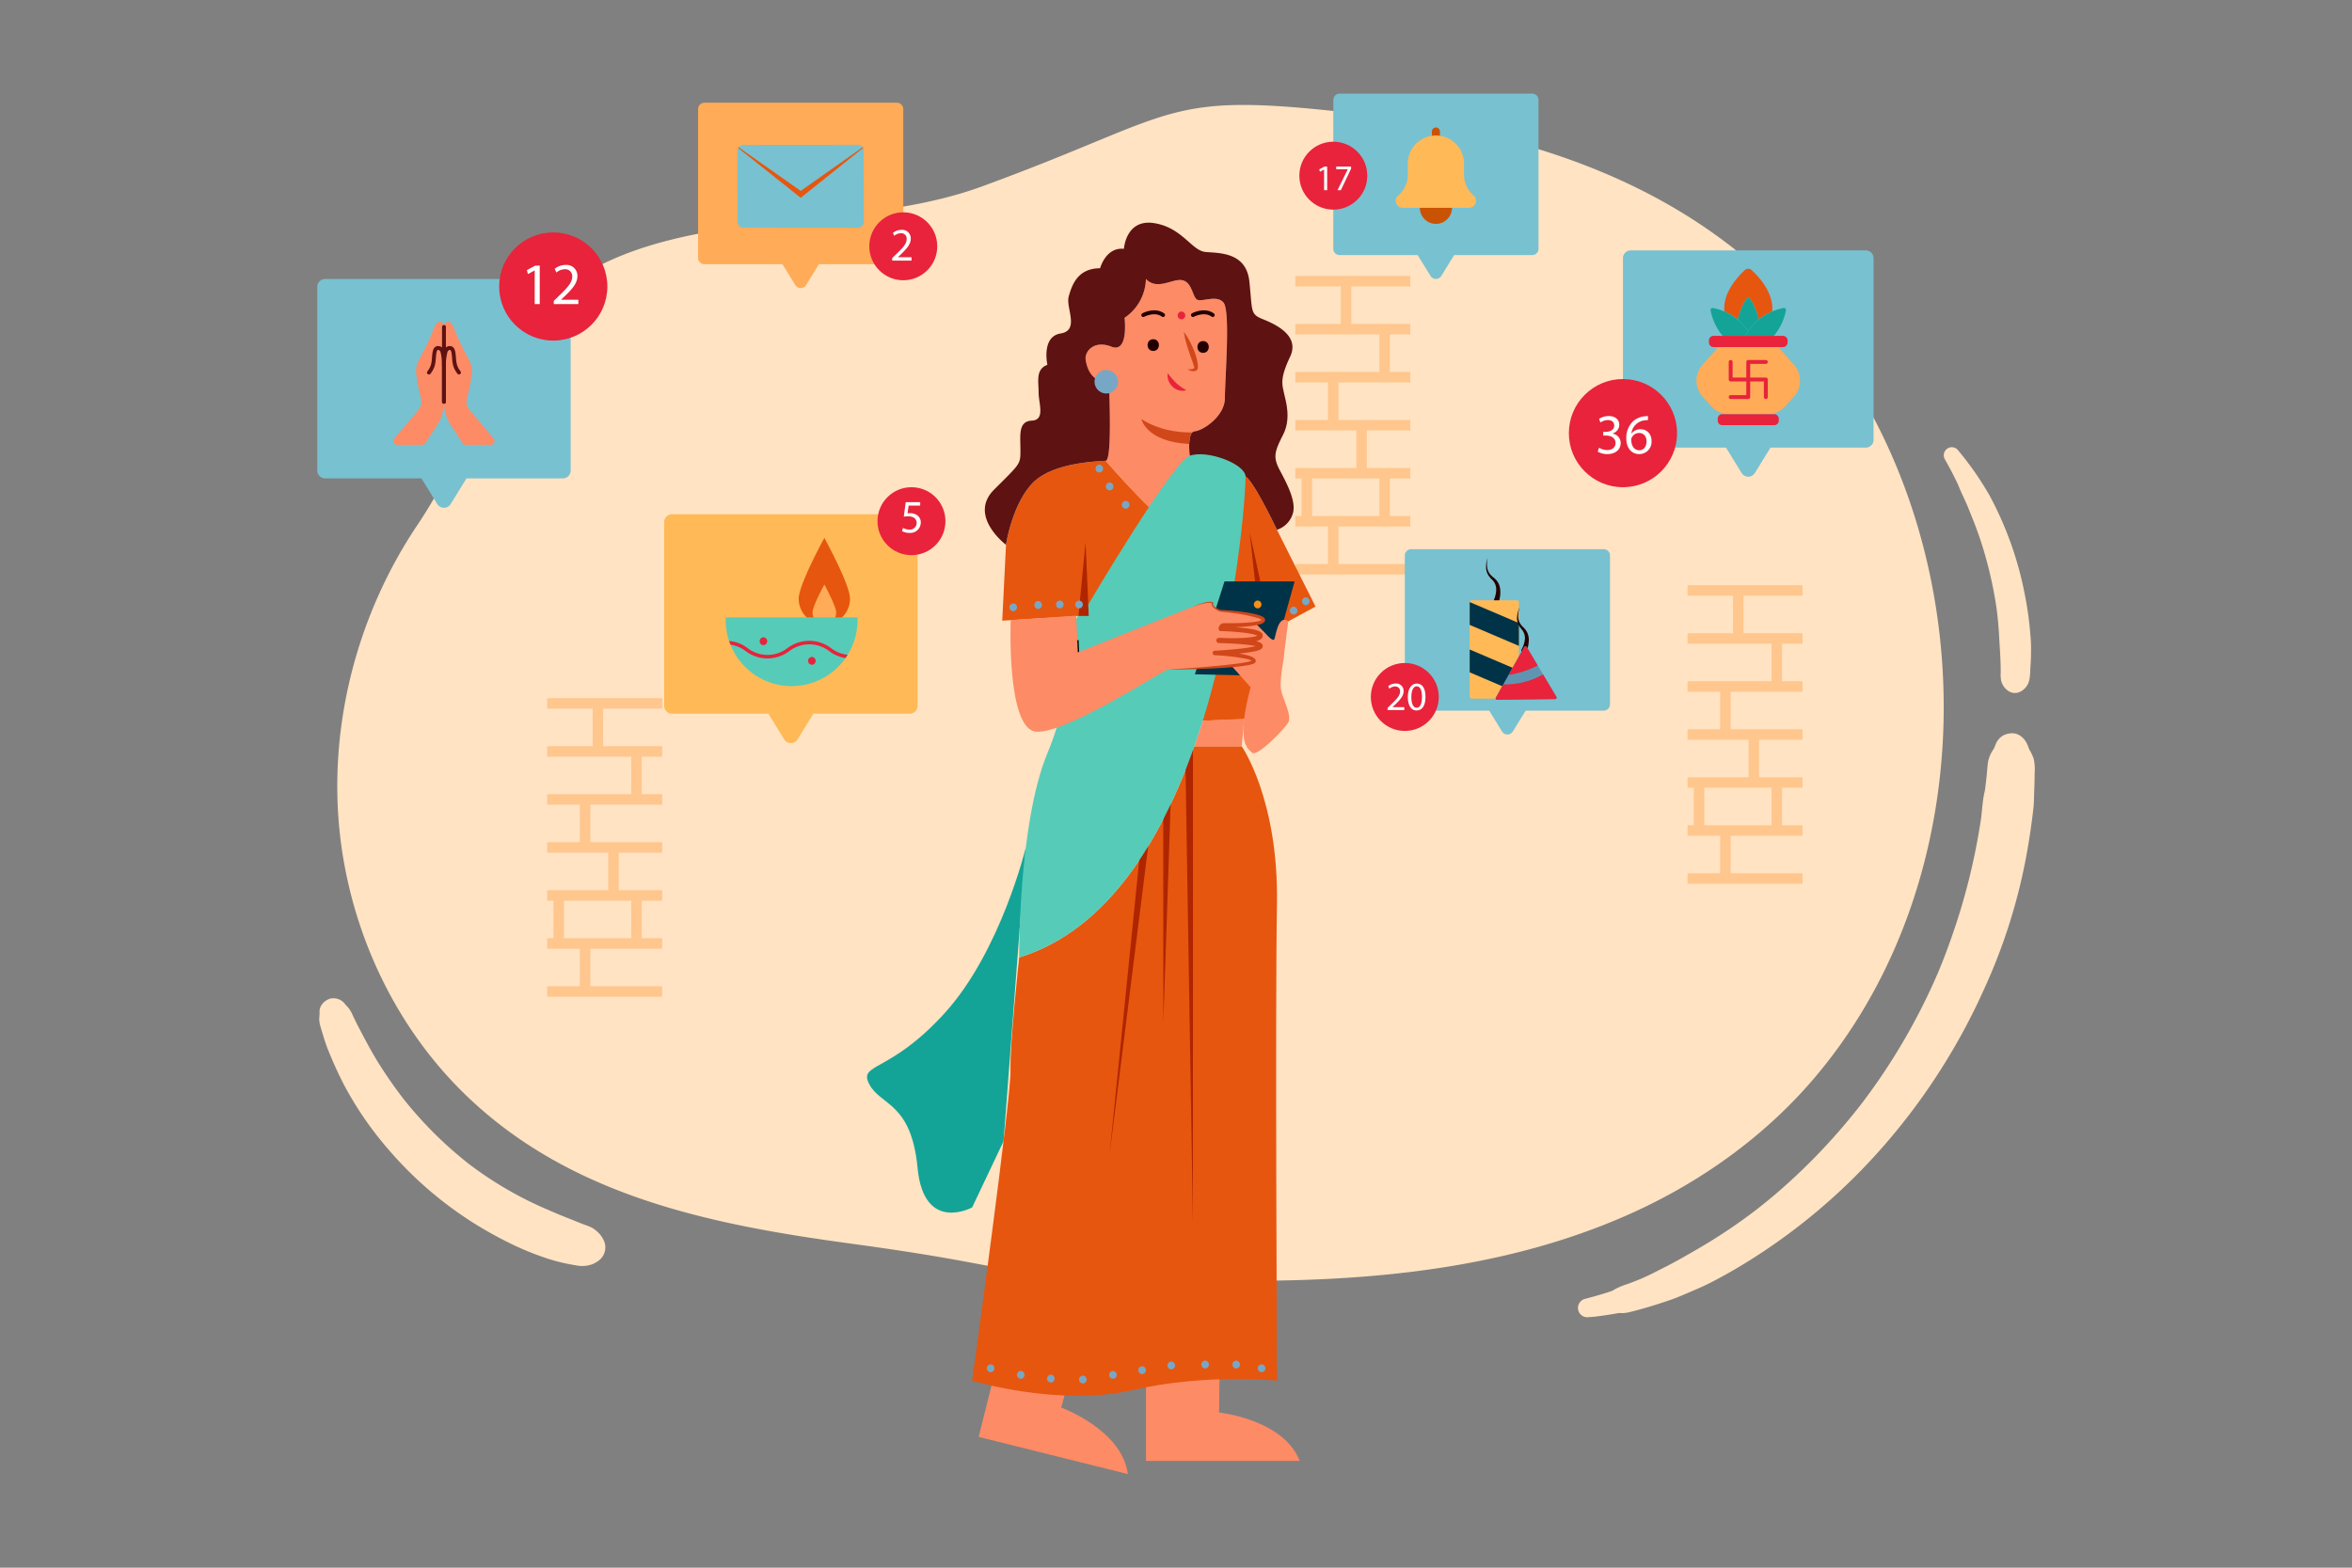<svg id="Layer_1" data-name="Layer 1" xmlns="http://www.w3.org/2000/svg" viewBox="0 0 900 600"><rect x="0" y="0" width="900" height="600" fill="#808080" stroke="none"/><path d="M285.38,469.426c-40.101-8.046-78.246-21.675-108.491-51.623-24.471-24.231-40.341-56.702-45.766-90.71-6.971-43.702,4.034-89.648,28.662-126.256,21.527-31.996,37.567-83.978,71.857-100.306,42.447-20.212,99.606-12.934,143.912-29.105,80.746-29.472,67.403-37.262,152.529-26.895C577.329,50.529,626.713,65.251,665.743,96.984a197.856,197.856,0,0,1,30.289,30.716c63.597,80.348,64.805,208.601-3.334,286.702-18.81,21.56-42.803,38.453-68.85,50.135-57.948,25.988-123.913,27.391-186.292,24.692-70.674-3.058-42.239-3.776-112.413-13.323C311.818,474.092,298.494,472.058,285.38,469.426Z" fill="#ffe3c2"/><path d="M607.352,504.159c.633-.043,1.266-.098,1.899-.143.604-.044,1.172-.106,1.779-.186-.168.022-.671.086.113-.014,1.627-.208,3.253-.431,4.873-.69q.954-.153,1.906-.321.38-.067.76-.136l.38-.07q.785-.149-.053.015a7.18,7.18,0,0,1,1.853-.037,14.065,14.065,0,0,0,3.049-.477c5.147-1.27,10.241-2.861,15.255-4.577,2.816-.964,5.577-2.208,8.309-3.378,2.491-1.067,4.99-2.155,7.398-3.4q6.89-3.56,13.491-7.648a230.184,230.184,0,0,0,43.77-35.124,240.732,240.732,0,0,0,34.139-44.524,237.203,237.203,0,0,0,12.715-24.374A216.821,216.821,0,0,0,775.79,325.313c.932-5.261,1.677-10.559,2.29-15.866.26-2.256.231-4.494.321-6.759q.139-3.471.166-6.945a17.718,17.718,0,0,0-.376-5.358,16.542,16.542,0,0,0-3.221-5.595l1.934,3.319a22.316,22.316,0,0,0-.954-2.708c-.973-2.601-3.244-4.891-6.248-4.757a7.685,7.685,0,0,0-3.27.885,6.91,6.91,0,0,0-2.977,3.872,28.17,28.17,0,0,0-1.058,2.708l1.934-3.319a17.189,17.189,0,0,0-2.006,2.723,11.891,11.891,0,0,0-1.773,5.58c-.131,1.268-.226,2.54-.352,3.809-.257,2.594-.643,5.174-.897,7.766l.339-2.525c-1.041,3.776-1.136,7.859-1.653,11.74q.174-1.298.349-2.596a244.163,244.163,0,0,1-11.94,48.478q-2.363,6.714-5.13,13.275.474-1.122.947-2.244a238.534,238.534,0,0,1-22.844,41.869q-3.833,5.6-7.983,10.973l1.328-1.718a234.666,234.666,0,0,1-31.23,33.308q-4.858,4.237-9.959,8.184l1.497-1.157a212.71,212.71,0,0,1-23.533,15.838c-4.452,2.573-8.903,5.142-13.51,7.433-2.291,1.139-4.528,2.344-6.874,3.374-.521.229-1.042.493-1.58.683,1.551-.546-.428.172-.799.323q-1.969.799-3.962,1.536a26.76,26.76,0,0,0-4.763,1.96c-.211.129-.43.248-.645.371s-.43.245-.646.367q.657-.238.194-.079c-.675.202-1.34.445-2.012.659-2.806.892-5.648,1.675-8.492,2.429a3.575,3.575,0,0,0,.949,7.01Z" fill="#ffe3c2"/><path d="M744.199,175.776q2.314,4.051,4.352,8.25c.163.337.326.674.485,1.013.036.077.544,1.206.192.39.39.903.728,1.828,1.134,2.724.671,1.478,1.38,2.937,2.031,4.425.15.344.298.688.447,1.032.504,1.162-.37-.912.105.248.28.685.562,1.37.835,2.058.547,1.381,1.114,2.754,1.652,4.139q1.688,4.337,3.081,8.78a156.897,156.897,0,0,1,4.428,17.734q.417,2.203.764,4.418c.116.739.221,1.479.329,2.218.194,1.333-.175-1.404-.009-.071.061.493.125.985.183,1.478q.525,4.44.761,8.908c.164,3.107.402,6.211.519,9.32q.084,2.237.094,4.477a12.865,12.865,0,0,0,.194,3.339,6.726,6.726,0,0,0,2.964,3.956c2.652,1.522,5.545.043,6.994-2.352,1.175-1.942,1.076-4.572,1.207-6.808a90.191,90.191,0,0,0,.213-9.324,132.68,132.68,0,0,0-2.502-19.315,132.288,132.288,0,0,0-13.389-37.265,118.97,118.97,0,0,0-12.236-17.498,3.049,3.049,0,0,0-4.037-.24,3.087,3.087,0,0,0-.792,3.966Z" fill="#ffe3c2"/><path d="M122.275,387.421a11.752,11.752,0,0,1-.074,1.664,9.422,9.422,0,0,0,.237,3.083c.286,1.129.636,2.247.976,3.361.665,2.179,1.33,4.345,2.187,6.456,1.924,4.738,4.021,9.401,6.407,13.925a132.893,132.893,0,0,0,16.732,24.146,144.454,144.454,0,0,0,44.516,34.833,111.734,111.734,0,0,0,15.918,6.694,67.166,67.166,0,0,0,7.388,1.993c1.309.264,2.623.52,3.942.729a11.495,11.495,0,0,0,5.286-.165,9.596,9.596,0,0,0,2.853-1.362,6.31,6.31,0,0,0,2.206-8.414,9.951,9.951,0,0,0-2.115-2.81,14.949,14.949,0,0,0-2.021-1.578,17.918,17.918,0,0,0-2.775-1.137q-2.255-.855-4.476-1.792,1.003.423,2.007.847c-2.934-1.241-5.916-2.353-8.851-3.59q1.045.441,2.091.882c-2.464-1.046-4.917-2.117-7.384-3.157l2.123.896a140.541,140.541,0,0,1-30.78-18.029l1.768,1.366a150.484,150.484,0,0,1-26.883-26.75q.649.84,1.298,1.681c-3.411-4.423-6.656-9.02-9.64-13.742-2.982-4.72-5.552-9.658-8.135-14.597-.733-1.402-1.423-2.829-2.094-4.262a11.827,11.827,0,0,0-1.802-3.036c-.253-.287-.534-.555-.793-.839-.321-.353-.94-1.342-.085-.014a5.499,5.499,0,0,0-6.077-2.473c-2.138.692-4.135,2.782-3.95,5.189Z" fill="#ffe3c2"/><rect x="495.667" y="105.607" width="43.995" height="4" fill="#ffc68d"/><rect x="495.667" y="123.981" width="43.995" height="4" fill="#ffc68d"/><rect x="495.667" y="142.355" width="43.995" height="4" fill="#ffc68d"/><rect x="495.667" y="160.73" width="43.995" height="4" fill="#ffc68d"/><rect x="495.667" y="179.104" width="43.995" height="4" fill="#ffc68d"/><rect x="495.667" y="197.479" width="43.995" height="4" fill="#ffc68d"/><rect x="495.667" y="215.853" width="43.995" height="4" fill="#ffc68d"/><rect x="513.077" y="107.607" width="4" height="18.375" fill="#ffc68d"/><rect x="527.828" y="125.981" width="4" height="18.374" fill="#ffc68d"/><rect x="508.16" y="144.355" width="4" height="18.375" fill="#ffc68d"/><rect x="519.029" y="162.73" width="4" height="18.374" fill="#ffc68d"/><rect x="498.066" y="181.104" width="4" height="18.375" fill="#ffc68d"/><rect x="527.828" y="181.104" width="4" height="18.375" fill="#ffc68d"/><rect x="508.16" y="199.479" width="4" height="18.374" fill="#ffc68d"/><rect x="645.741" y="223.983" width="43.995" height="4" fill="#ffc68d"/><rect x="645.741" y="242.358" width="43.995" height="4" fill="#ffc68d"/><rect x="645.741" y="260.732" width="43.995" height="4" fill="#ffc68d"/><rect x="645.741" y="279.106" width="43.995" height="4" fill="#ffc68d"/><rect x="645.741" y="297.481" width="43.995" height="4" fill="#ffc68d"/><rect x="645.741" y="315.855" width="43.995" height="4" fill="#ffc68d"/><rect x="645.741" y="334.229" width="43.995" height="4" fill="#ffc68d"/><rect x="663.15" y="225.983" width="4" height="18.375" fill="#ffc68d"/><rect x="677.902" y="244.358" width="4" height="18.375" fill="#ffc68d"/><rect x="658.233" y="262.732" width="4" height="18.374" fill="#ffc68d"/><rect x="669.103" y="281.106" width="4" height="18.375" fill="#ffc68d"/><rect x="648.141" y="299.481" width="4" height="18.374" fill="#ffc68d"/><rect x="677.902" y="299.481" width="4" height="18.374" fill="#ffc68d"/><rect x="658.233" y="317.855" width="4" height="18.375" fill="#ffc68d"/><rect x="209.391" y="267.22" width="43.995" height="4" fill="#ffc68d"/><rect x="209.391" y="285.595" width="43.995" height="4" fill="#ffc68d"/><rect x="209.391" y="303.969" width="43.995" height="4" fill="#ffc68d"/><rect x="209.391" y="322.343" width="43.995" height="4" fill="#ffc68d"/><rect x="209.391" y="340.717" width="43.995" height="4" fill="#ffc68d"/><rect x="209.391" y="359.092" width="43.995" height="4" fill="#ffc68d"/><rect x="209.391" y="377.466" width="43.995" height="4" fill="#ffc68d"/><rect x="226.801" y="269.22" width="4" height="18.375" fill="#ffc68d"/><rect x="241.552" y="287.595" width="4" height="18.374" fill="#ffc68d"/><rect x="221.883" y="305.969" width="4" height="18.375" fill="#ffc68d"/><rect x="232.753" y="324.343" width="4" height="18.374" fill="#ffc68d"/><rect x="211.791" y="342.717" width="4" height="18.375" fill="#ffc68d"/><rect x="241.552" y="342.717" width="4" height="18.375" fill="#ffc68d"/><rect x="221.883" y="361.092" width="4" height="18.375" fill="#ffc68d"/><path d="M466.675,526.2l-.213,14.406s24.696,2.572,30.87,18.522H438.524V526.2Z" fill="#fd8b66"/><path d="M409.779,524.801l-3.692,13.926s23.34,8.471,25.471,25.441L374.497,549.939l7.967-31.95Z" fill="#fd8b66"/><path d="M392.536,324.343s-9.538,39.483-30.76,63.07-33.462,19.296-29.142,27.561S348.709,421.8,351.111,447s20.88,15.12,20.88,15.12l12.022-25.341Z" fill="#13a497"/><path d="M488.631,346.272c.72-40.32-13.5-60.66-13.5-60.66H457.029l-.014.017c-12.735,36.226-33.471,70.491-67.023,80.803,0,0-3.6,33.12-3.327,43.476.273,10.356-14.673,118.524-14.673,118.524s33.12,10.08,61.322,3.6c28.202-6.48,55.345-3.6,55.345-3.6S487.912,386.592,488.631,346.272Z" fill="#e6560f"/><polygon points="456.499 285.6 456.48 467.991 453.499 285.624 456.499 285.6" fill="#af2500"/><polygon points="448.106 302.937 445.158 391.152 445.106 302.888 448.106 302.937" fill="#af2500"/><polygon points="439.981 318.934 424.563 441.959 437 318.597 439.981 318.934" fill="#af2500"/><path d="M424.397,171.727c.008-.09.016-.178.023-.27C424.413,171.548,424.405,171.637,424.397,171.727Z" fill="#e6560f"/><path d="M488.631,202.752s-8.64-18.24-12-20.4c-3.36-2.16-21.36-7.92-21.36-7.92s3.36,30.72-3.18,29.28c-6.54-1.44-28.98-27.36-28.98-27.36-2.64.24-20.64.48-28.32,8.88-7.68,8.4-9.84,23.28-9.84,23.28l-1.44,29.04,29.16-1.8s-8.64,36.22-6.48,39.35c2.16,3.13,74.52,0,74.52,0l3.6-32.599,19.08-10.351Z" fill="#e6560f"/><path d="M424.331,172.426c-.007.065-.013.133-.02.197C424.318,172.559,424.324,172.491,424.331,172.426Z" fill="#e6560f"/><path d="M424.485,170.577c.007-.108.014-.219.021-.329C424.499,170.357,424.493,170.468,424.485,170.577Z" fill="#e6560f"/><path d="M424.548,169.5c.005-.098.011-.193.015-.292C424.558,169.307,424.553,169.402,424.548,169.5Z" fill="#e6560f"/><path d="M455.111,172.67h0c.061.948.142,1.616.155,1.723C455.247,174.233,455.17,173.568,455.111,172.67Z" fill="#e6560f"/><path d="M423.729,175.603c.01-.027.021-.052.032-.081C423.751,175.551,423.74,175.575,423.729,175.603Z" fill="#e6560f"/><path d="M423.551,175.987c.01-.017.019-.038.029-.055C423.57,175.949,423.561,175.97,423.551,175.987Z" fill="#e6560f"/><path d="M423.366,176.221a.562.562,0,0,1-.044.035C423.337,176.245,423.352,176.234,423.366,176.221Z" fill="#e6560f"/><path d="M424.059,174.359c.005-.026.01-.048.015-.075C424.069,174.31,424.064,174.333,424.059,174.359Z" fill="#e6560f"/><path d="M423.907,175.041c.011-.043.022-.089.033-.134C423.929,174.952,423.918,174.998,423.907,175.041Z" fill="#e6560f"/><path d="M424.186,173.595c.01-.07.02-.14.03-.212C424.206,173.455,424.196,173.526,424.186,173.595Z" fill="#e6560f"/><path d="M457.192,165.072c3.12-.24,11.52-5.76,11.52-12.72,0-6.96,2.16-33.12-.48-36.48-2.64-3.36-8.76.09-10.38-1.35s-1.8-6.57-5.49-7.29c-3.69-.72-9.562,4.08-13.871-.48a18.475,18.475,0,0,1-8.179,14.88s1.68,13.68-5.04,11.04c-6.72-2.64-10.32,1.92-9.84,5.04.48,3.12,2.16,8.64,8.88,8.64,0,0,1.44,29.76-1.2,30,0,0,22.44,25.92,28.98,27.36,6.54,1.44,3.18-29.28,3.18-29.28S454.071,165.312,457.192,165.072Z" fill="#fd8b66"/><path d="M438.49,106.752a18.475,18.475,0,0,1-8.179,14.88s1.68,13.68-5.04,11.04-10.32,1.92-9.84,5.04,2.16,8.64,8.88,8.64c0,0,1.44,29.76-1.2,30s-20.64.48-28.32,8.88-9.84,23.28-9.84,23.28-14.64-11.04-4.56-21.12,10.08-9.6,10.08-15.12-.96-11.04,4.32-11.28,2.64-6.48,2.64-10.8-1.2-8.88,3.36-10.56c0,0-2.4-10.8,5.04-12s1.92-9.84,3.12-14.16,3.36-10.8,12-10.8c0,0,2.16-8.16,9.12-7.44,0,0,.72-11.52,11.52-9.84s14.4,10.56,19.68,11.04,15.6,0,16.8,11.28.24,12.48,5.04,14.4,14.4,6.24,10.56,14.4-3.12,10.32-2.4,13.68,2.88,9.84-.24,16.08-4.08,8.4-1.44,13.44,6.811,12.48,4.966,17.28a9.236,9.236,0,0,1-5.926,5.76s-8.64-18.24-12-20.4-21.36-7.92-21.36-7.92-1.2-9.12,1.92-9.36,11.52-5.76,11.52-12.72,2.16-33.12-.48-36.48-8.76.09-10.38-1.35-1.8-6.57-5.49-7.29S442.799,111.312,438.49,106.752Z" fill="#5e1212"/><path d="M464.051,121.322a.744.744,0,0,1-.438-.142c-2.812-2.03-6.726.031-6.765.052a.75.75,0,0,1-.713-1.32c.194-.104,4.775-2.535,8.356.052a.75.75,0,0,1-.439,1.358Z" fill="#230000"/><path d="M445.05,121.322a.744.744,0,0,1-.438-.142c-2.813-2.03-6.726.031-6.765.052a.75.75,0,0,1-.713-1.32c.194-.104,4.776-2.533,8.356.052a.75.75,0,0,1-.439,1.358Z" fill="#230000"/><path d="M441.291,134.322c2.896,0,2.9-4.5,0-4.5-2.896,0-2.9,4.5,0,4.5Z" fill="#230000"/><path d="M460.371,135.042c2.896,0,2.9-4.5,0-4.5-2.896,0-2.9,4.5,0,4.5Z" fill="#230000"/><path d="M452.091,122.232a1.501,1.501,0,0,0,0-3,1.501,1.501,0,0,0,0,3Z" fill="#e8233b"/><path d="M452.991,127.032a23.57,23.57,0,0,1,2.465,3.941,33.763,33.763,0,0,1,1.828,4.237,19.326,19.326,0,0,1,1.087,4.596,6.126,6.126,0,0,1,.014.659,2.671,2.671,0,0,1-.031.37,1.537,1.537,0,0,1-.129.457,1.085,1.085,0,0,1-.439.5,2.744,2.744,0,0,1-.34.149,2.551,2.551,0,0,1-.698.143,3.414,3.414,0,0,1-2.317-.831,4.129,4.129,0,0,0,2.13-.133,1.693,1.693,0,0,0,.384-.212,1.553,1.553,0,0,0,.155-.136c.054-.035-.008-.024-.048.014a.196.196,0,0,0-.039.055l-.015-.011c-.028-.061-.068-.474-.168-.778-.389-1.352-.954-2.768-1.434-4.184-.497-1.419-.965-2.859-1.386-4.323A32.492,32.492,0,0,1,452.991,127.032Z" fill="#d04719"/><path d="M446.871,142.872a34.394,34.394,0,0,0,3.16,3.658,13.139,13.139,0,0,0,1.737,1.423c.624.482,1.339.846,2.122,1.399a4.799,4.799,0,0,1-2.771.034,5.594,5.594,0,0,1-2.47-1.409,6.183,6.183,0,0,1-1.545-2.354A4.96,4.96,0,0,1,446.871,142.872Z" fill="#e8233b"/><path d="M436.772,160.392s1.802,8.731,18.288,9.517c.064-1.802.367-3.624,1.226-4.419C454.286,165.566,444.764,165.625,436.772,160.392Z" fill="#d04719"/><polyline points="412.672 235.752 416.631 235.752 415.389 207.492" fill="#af2500"/><polygon points="478.191 203.761 482.238 222.361 480.265 222.683 478.191 203.761" fill="#af2500"/><path d="M416.631,235.752h-4.2c-4.56,8.28-.48,25.56-11.64,52.533s-10.8,78.147-10.8,78.147c78.48-24.12,86.88-179.28,86.64-184.08s-14.64-10.32-21.36-7.92-38.834,56.91-38.834,56.91Z" fill="#56cbb8"/><path d="M403.798,261.968l-.984-.165c1.273-12.921,8.917-16.469,9.242-16.613l.672-.299.222,5.187-.418.084C406.382,251.403,403.823,261.862,403.798,261.968Zm7.997-15.483c-1.426.908-4.789,3.563-6.721,9.326,1.453-2.792,3.673-5.691,6.841-6.531Z"/><path d="M215.367,106.771h-90.96a3,3,0,0,0-3,3v70.32a3,3,0,0,0,3,3h36.865l6.061,9.835a3,3,0,0,0,5.108,0l6.061-9.835h36.865a3,3,0,0,0,3-3V109.771A3,3,0,0,0,215.367,106.771Z" fill="#78c1d0"/><path d="M348.111,196.821h-90.96a3,3,0,0,0-3,3v70.32a3,3,0,0,0,3,3h36.865l6.061,9.835a3,3,0,0,0,5.108,0l6.061-9.835h36.865a3,3,0,0,0,3-3V199.821A3,3,0,0,0,348.111,196.821Z" fill="#ffb957"/><path d="M586.282,35.832H512.627a2.429,2.429,0,0,0-2.429,2.429V95.204a2.429,2.429,0,0,0,2.429,2.429h29.852l4.908,7.964a2.429,2.429,0,0,0,4.136,0l4.908-7.964h29.852a2.429,2.429,0,0,0,2.429-2.429V38.261A2.429,2.429,0,0,0,586.282,35.832Z" fill="#78c1d0"/><path d="M613.642,210.186H539.987a2.429,2.429,0,0,0-2.429,2.429v56.942a2.429,2.429,0,0,0,2.429,2.429h29.852l4.908,7.964a2.429,2.429,0,0,0,4.136,0l4.908-7.964h29.852a2.429,2.429,0,0,0,2.429-2.429v-56.942A2.429,2.429,0,0,0,613.642,210.186Z" fill="#78c1d0"/><path d="M343.212,39.321H269.557a2.429,2.429,0,0,0-2.429,2.429V98.693a2.429,2.429,0,0,0,2.429,2.429h29.852l4.908,7.964a2.429,2.429,0,0,0,4.136,0l4.908-7.964h29.852A2.429,2.429,0,0,0,345.642,98.693V41.751A2.429,2.429,0,0,0,343.212,39.321Z" fill="#ffab57"/><path d="M713.954,95.831H623.995a2.967,2.967,0,0,0-2.967,2.967V168.345a2.967,2.967,0,0,0,2.967,2.967H660.454l5.994,9.727a2.967,2.967,0,0,0,5.052,0l5.994-9.727h36.459a2.967,2.967,0,0,0,2.967-2.967V98.798A2.967,2.967,0,0,0,713.954,95.831Z" fill="#78c1d0"/><path d="M188.858,167.77,179.715,156.955a4.958,4.958,0,0,1-1.033-4.378c.741-3.021,1.877-8.1,1.877-10.725,0-3.887-2.65-5.533-6.631-15.749-.673-1.728-1.532-3.188-2.631-3.011a1.977,1.977,0,0,0-1.41,2.065,1.977,1.977,0,0,0-1.412-2.065c-1.097-.176-1.956,1.284-2.631,3.011-3.978,10.216-6.629,11.862-6.629,15.749,0,2.625,1.136,7.705,1.875,10.725a4.957,4.957,0,0,1-1.031,4.378l-9.144,10.815a1.489,1.489,0,0,0,1.095,2.497h9.526a1.484,1.484,0,0,0,1.268-.712l4.89-7.474a16.692,16.692,0,0,0,2.193-8.314,16.692,16.692,0,0,0,2.193,8.314l4.89,7.474a1.484,1.484,0,0,0,1.268.712h9.526a1.489,1.489,0,0,0,1.095-2.497Zm0,0" fill="#fd8b66"/><path d="M169.887,140.378a.745.745,0,0,1-.745-.745V125.156a.745.745,0,1,1,1.489,0V139.633a.745.745,0,0,1-.745.745Zm0,0" fill="#5e1212"/><path d="M169.887,154.512a.745.745,0,0,1-.745-.745V139.618a18.56,18.56,0,0,0-.62-5.02c-.442-.748-.795-.686-.985-.652-.246.043-.549.396-.727,2.745-.184,2.422-.306,4.023-2.084,6.352a.744.744,0,0,1-1.183-.903c1.45-1.898,1.596-3.077,1.785-5.562.159-2.078.415-3.821,1.949-4.099a2.34,2.34,0,0,1,2.532,1.363c.752,1.29.822,5.731.822,5.776v14.15a.745.745,0,0,1-.745.745Zm0,0" fill="#5e1212"/><path d="M169.887,154.512a.745.745,0,0,1-.745-.745V139.618c0-.045.07-4.486.826-5.776a2.338,2.338,0,0,1,2.532-1.361c1.533.275,1.789,2.019,1.948,4.097.188,2.486.334,3.664,1.786,5.562a.745.745,0,0,1-1.183.905c-1.78-2.33-1.902-3.932-2.084-6.354-.178-2.35-.481-2.703-.727-2.745-.188-.035-.543-.099-.985.652a18.386,18.386,0,0,0-.624,5.02v14.146a.746.746,0,0,1-.745.748Zm0,0" fill="#5e1212"/><circle cx="211.705" cy="109.651" r="20.7" fill="#e8233b"/><circle cx="621.028" cy="165.77" r="20.7" fill="#e8233b"/><circle cx="345.642" cy="94.261" r="13" fill="#e8233b"/><circle cx="348.776" cy="199.47" r="13" fill="#e8233b"/><circle cx="510.197" cy="67.233" r="13" fill="#e8233b"/><circle cx="537.557" cy="266.749" r="13" fill="#e8233b"/><path d="M678.169,118.033q0,.594-.026,1.176a19.329,19.329,0,0,0-5.174,3.094,22.65,22.65,0,0,0-3.372-8.014.748.748,0,0,0-1.243,0,22.648,22.648,0,0,0-3.373,8.014,19.379,19.379,0,0,0-5.174-3.095c-.017-.387-.026-.78-.026-1.175,0-6.678,5.402-12.386,7.925-14.687a1.882,1.882,0,0,1,2.538,0c2.522,2.3,7.925,8.009,7.925,14.687Zm0,0" fill="#e6560f"/><path d="M672.968,122.303c-.318.271-.63.557-.933.859a31.244,31.244,0,0,0-3.061,3.538,31.447,31.447,0,0,0-3.062-3.538c-.302-.302-.615-.589-.933-.859a22.648,22.648,0,0,1,3.373-8.014.748.748,0,0,1,1.243,0,22.65,22.65,0,0,1,3.372,8.014Zm0,0" fill="#13a497"/><path d="M668.975,126.7c-.463.627-.876,1.244-1.237,1.843h-8.567a21.581,21.581,0,0,1-4.617-9.78.747.747,0,0,1,.877-.878,21.078,21.078,0,0,1,10.482,5.277,31.447,31.447,0,0,1,3.062,3.538Zm0,0" fill="#13a497"/><path d="M683.395,118.763a21.567,21.567,0,0,1-4.618,9.78H667.738a28.92,28.92,0,0,1,4.297-5.381,21.082,21.082,0,0,1,10.482-5.277.747.747,0,0,1,.877.878Zm0,0" fill="#13a497"/><path d="M680.447,132.844H657.501l-6.013,6.727a9.161,9.161,0,0,0,0,12.213l3.281,3.671a9.163,9.163,0,0,0,6.831,3.056h14.747a9.163,9.163,0,0,0,6.831-3.056l3.281-3.671a9.161,9.161,0,0,0,0-12.213Zm0,0" fill="#ffab57"/><path d="M655.718,128.543h26.513a1.8,1.8,0,0,1,1.8,1.8v.702a1.8,1.8,0,0,1-1.8,1.8h-26.513a1.8,1.8,0,0,1-1.8-1.8v-.702a1.8,1.8,0,0,1,1.8-1.8Zm0,0" fill="#e8233b"/><path d="M659.046,158.511h19.858a1.75,1.75,0,0,1,1.749,1.749v.72a1.75,1.75,0,0,1-1.749,1.749H659.046a1.75,1.75,0,0,1-1.749-1.749v-.72a1.75,1.75,0,0,1,1.749-1.749Zm0,0" fill="#e8233b"/><path d="M668.974,152.716h-6.726a.74.74,0,0,1,0-1.481H668.234V138.523a.741.741,0,0,1,.74-.74h6.726a.74.74,0,1,1,0,1.481h-5.986v12.712a.74.74,0,0,1-.74.74Zm0,0" fill="#e8233b"/><path d="M675.701,152.716a.74.74,0,0,1-.74-.74v-5.986H662.248a.74.74,0,0,1-.74-.74V138.523a.74.74,0,0,1,1.481,0v5.986h12.712a.741.741,0,0,1,.74.74v6.726a.74.74,0,0,1-.74.74Zm0,0" fill="#e8233b"/><path d="M476.085,275.102l-.953,10.51H457.029s1.725-4.78,3.231-9.763Z" fill="#fd8b66"/><polygon points="468.561 222.522 457.221 258.072 485.301 258.702 495.381 222.522 468.561 222.522" fill="#003347"/><path d="M490.312,264.552c-.84-3.48.6-9.96.96-13.2s1.68-13.56,1.68-13.56c-3.96-2.88-4.8,6.12-5.4,6.96-.6.84-3.24-2.25-3.24-2.25l-3.8-3.875a90.288,90.288,0,0,1-12.16.724c-1.2,0-1.2,1.32-1.2,1.32s15.84.36,15.121,2.76c-.555,1.85-9.665,1.846-13.811,1.747,4.251.168,13.717.697,13.81,2.093.12,1.8-17.4,2.64-17.4,2.64s14.52.84,15,3c.167.751-3.601,1.386-8.643,1.894l.001 0,7.323,8.232c-5.64,21.287-1.2,23.353.6,25.063,1.8,1.71,12.36-9.03,13.8-11.609C494.391,273.914,491.151,268.032,490.312,264.552Z" fill="#fd8b66"/><path d="M386.751,237.312s-1.68,41.76,9.72,42.72,48.96-23.76,50.4-23.76,33.48-1.2,33-3.36-15-3-15-3,17.52-.84,17.4-2.64-15.84-2.16-15.84-2.16,15.121.72,15.841-1.68-15.121-2.76-15.121-2.76,0-1.32,1.2-1.32,15,0,15.12-2.04-14.4-3.48-15.96-3.48-4.68-2.52-3.36-3c0,0-.96-1.32-7.92,1.44s-43.8,17.4-43.8,17.4l-.6-14.04Z" fill="#fd8b66"/><path d="M446.871,256.272c4.078-.248,8.152-.546,12.222-.861,4.07-.321,8.134-.715,12.18-1.159,2.018-.238,4.044-.492,6-.899a13.624,13.624,0,0,0,1.41-.368,2.979,2.979,0,0,0,.562-.241c.046-.019.087-.11-.015.065a.62.62,0,0,0-.028.167c.014.09.016.089.008.087-.012.005.016.019-0.0.005a2.787,2.787,0,0,0-.98-.524,12.25,12.25,0,0,0-1.391-.4,83.405,83.405,0,0,0-12.018-1.379.855.855,0,0,1,.008-1.707c2.815-.159,5.644-.371,8.448-.655,1.403-.142,2.801-.309,4.183-.515.689-.106,1.374-.224,2.042-.364a8.777,8.777,0,0,0,1.812-.536.452.452,0,0,0,.124-.068c.027-.015.065-.045-.001.013-.028.034-.001.021-.054.103a.437.437,0,0,0-.05.275c-.032.145.114.333.098.325a.084.084,0,0,0,.041.035l-.041-.021a.399.399,0,0,0-.118-.064,3.237,3.237,0,0,0-.377-.148,13.882,13.882,0,0,0-1.931-.43c-1.358-.216-2.755-.357-4.155-.473-2.8-.23-5.633-.338-8.444-.428l.07-1.987c2.638.119,5.311.161,7.95.082,1.319-.042,2.637-.117,3.919-.273a15.188,15.188,0,0,0,1.862-.327,6.182,6.182,0,0,0,.812-.261,1.991,1.991,0,0,0,.379-.222.417.417,0,0,0-.02.273.153.153,0,0,0,.041.07.017.017,0,0,0-.005.01l.008-.002-.045-.03a2.421,2.421,0,0,0-.624-.321,12.24,12.24,0,0,0-1.793-.49c-1.263-.257-2.573-.431-3.887-.574-2.628-.279-5.298-.442-7.944-.531l-.041-.001a.818.818,0,0,1-.79-.845l0-.004a2.567,2.567,0,0,1,.191-.919,2.019,2.019,0,0,1,.624-.842,1.91,1.91,0,0,1,1.003-.383l.239-.013.153.002.306.003,2.454 0c1.636-.016,3.273-.056,4.901-.147a38.799,38.799,0,0,0,4.814-.512,9.105,9.105,0,0,0,1.116-.279,2.031,2.031,0,0,0,.739-.363c-.008-.043.015.173.003.119a.9.9,0,0,0-.255-.221,5.772,5.772,0,0,0-.997-.467,56.93,56.93,0,0,0-9.54-1.965c-1.643-.23-3.211-.427-4.922-.56a5.94,5.94,0,0,1-2.303-1.199,4.902,4.902,0,0,1-.913-.928,1.593,1.593,0,0,1-.306-.662.634.634,0,0,1,.112-.455c.09-.162.233-.181.354-.259l-.104.339a1.681,1.681,0,0,0-.799-.237,6.083,6.083,0,0,0-.997.011,14.259,14.259,0,0,0-2.009.336,36.288,36.288,0,0,0-3.936,1.198,36.402,36.402,0,0,1,3.874-1.435,12.513,12.513,0,0,1,2.034-.451,6.434,6.434,0,0,1,1.061-.058,1.717,1.717,0,0,1,1.13.373.181.181,0,0,1-.024.291l-.08.048c-.13.079-.164.116-.152.229a1.19,1.19,0,0,0,.24.432,4.41,4.41,0,0,0,.851.788,5.401,5.401,0,0,0,2.08.985c1.575.043,3.286.183,4.911.338,1.646.156,3.289.353,4.927.619a32.454,32.454,0,0,1,4.911,1.096,6.855,6.855,0,0,1,1.247.552,2.016,2.016,0,0,1,.655.596,1.259,1.259,0,0,1,.138.27,1.85,1.85,0,0,1,.059.363,1.163,1.163,0,0,1-.212.627,2.727,2.727,0,0,1-1.354.872,10.341,10.341,0,0,1-1.268.355,39.998,39.998,0,0,1-4.985.67c-1.657.137-3.311.223-4.966.283l-2.484.067-.311.005-.155.002-.069.008a.271.271,0,0,0-.135.047.701.701,0,0,0-.153.428l-.831-.85c2.706.067,5.388.207,8.088.468,1.349.135,2.699.3,4.063.565a13.916,13.916,0,0,1,2.081.555,4.047,4.047,0,0,1,1.144.612,1.439,1.439,0,0,1,.319.319l.152.207a2.226,2.226,0,0,1,.123.307,1.31,1.31,0,0,1,.045.669,1.455,1.455,0,0,1-.21.556,2.688,2.688,0,0,1-1.207.958,7.893,7.893,0,0,1-1.093.368,16.978,16.978,0,0,1-2.088.388c-1.374.179-2.733.267-4.089.323-2.715.105-5.401.087-8.114-.011a.994.994,0,0,1,.059-1.987l.011 0c2.865.07,5.706.237,8.565.487,1.429.132,2.858.287,4.302.53a15.522,15.522,0,0,1,2.216.521,5.011,5.011,0,0,1,.61.25,1.895,1.895,0,0,1,.344.198l.18.127a2.607,2.607,0,0,1,.22.232,1.367,1.367,0,0,1,.311.797,1.631,1.631,0,0,1-.112.534,1.141,1.141,0,0,1-.205.316,1.53,1.53,0,0,1-.404.353,1.934,1.934,0,0,1-.339.191,10.151,10.151,0,0,1-2.261.672c-.722.145-1.438.261-2.153.365-1.428.201-2.852.357-4.275.489-2.848.263-5.685.45-8.54.586l.008-1.707c2.063.133,4.1.341,6.144.605a51.494,51.494,0,0,1,6.122,1.099,13.571,13.571,0,0,1,1.538.489,3.509,3.509,0,0,1,1.595,1.059,1.524,1.524,0,0,1,.166.347.91.91,0,0,1-.008.621,1.219,1.219,0,0,1-.548.596,4.114,4.114,0,0,1-.848.349,14.791,14.791,0,0,1-1.562.365c-2.055.369-4.093.566-6.137.753-4.082.37-8.17.528-12.255.686C455.044,256.173,450.959,256.288,446.871,256.272Z" fill="#d04719"/><path d="M481.251,232.842a1.501,1.501,0,0,0,0-3,1.501,1.501,0,0,0,0,3Z" fill="#f89017"/><path d="M204.607,103.513H204.562l-2.561,1.382-.385-1.519,3.218-1.722h1.699V116.383h-1.926Z" fill="#fff"/><path d="M211.905,116.383v-1.224l1.563-1.519c3.762-3.58,5.461-5.483,5.484-7.704a2.627,2.627,0,0,0-2.923-2.877,5.016,5.016,0,0,0-3.127,1.246l-.634-1.405a6.46,6.46,0,0,1,4.169-1.495,4.144,4.144,0,0,1,4.509,4.282c0,2.719-1.971,4.917-5.076,7.908l-1.178,1.088v.045h6.617v1.654Z" fill="#fff"/><path d="M611.881,171.369a6.369,6.369,0,0,0,3.122.89c2.45,0,3.209-1.562,3.188-2.732-.021-1.973-1.8-2.818-3.643-2.818h-1.062v-1.432h1.062c1.388,0,3.144-.715,3.144-2.385,0-1.128-.716-2.125-2.472-2.125a5.175,5.175,0,0,0-2.818.933l-.499-1.388a6.701,6.701,0,0,1,3.686-1.084c2.775,0,4.033,1.647,4.033,3.36a3.499,3.499,0,0,1-2.602,3.317v.044a3.671,3.671,0,0,1,3.144,3.621c0,2.255-1.756,4.228-5.139,4.228a7.157,7.157,0,0,1-3.665-.954Z" fill="#fff"/><path d="M630.59,160.81a6.886,6.886,0,0,0-1.431.086,5.729,5.729,0,0,0-4.9,5.009h.065a4.2,4.2,0,0,1,3.404-1.626c2.494,0,4.25,1.8,4.25,4.554a4.713,4.713,0,0,1-4.684,4.965c-3.014,0-4.987-2.342-4.987-6.006a8.863,8.863,0,0,1,2.385-6.354,7.677,7.677,0,0,1,4.51-2.081,9.137,9.137,0,0,1,1.388-.108Zm-.542,8.131c0-2.017-1.149-3.231-2.906-3.231a3.14,3.14,0,0,0-2.732,1.735,1.624,1.624,0,0,0-.217.846c.043,2.319,1.106,4.032,3.101,4.032C628.942,172.323,630.048,170.958,630.048,168.941Z" fill="#fff"/><path d="M506.668,64.896h-.028l-1.569.847-.236-.931,1.972-1.055h1.041V72.783h-1.18Z" fill="#fff"/><path d="M517.002,63.758v.806l-3.93,8.22h-1.263l3.916-7.984v-.027h-4.416V63.758Z" fill="#fff"/><path d="M352.117,193.504h-4.416l-.445,2.974a6.249,6.249,0,0,1,.944-.071,4.896,4.896,0,0,1,2.493.623,3.3,3.3,0,0,1,1.656,2.975,4.016,4.016,0,0,1-4.309,3.953,5.661,5.661,0,0,1-2.885-.713l.392-1.192a5.193,5.193,0,0,0,2.475.641,2.554,2.554,0,0,0,2.742-2.511c-.018-1.496-1.015-2.564-3.33-2.564a11.909,11.909,0,0,0-1.603.125l.748-5.556h5.538Z" fill="#fff"/><path d="M341.403,99.744v-.962l1.229-1.192c2.956-2.813,4.292-4.31,4.31-6.055a2.065,2.065,0,0,0-2.297-2.262,3.941,3.941,0,0,0-2.457.979l-.499-1.104a5.078,5.078,0,0,1,3.276-1.176,3.257,3.257,0,0,1,3.543,3.365c0,2.138-1.549,3.864-3.989,6.215l-.926.854v.036H348.793v1.3Z" fill="#fff"/><path d="M530.969,271.759v-.829l1.059-1.028c2.548-2.426,3.699-3.715,3.715-5.219a1.78,1.78,0,0,0-1.98-1.95,3.397,3.397,0,0,0-2.118.845l-.43-.952a4.378,4.378,0,0,1,2.824-1.013,2.808,2.808,0,0,1,3.055,2.901c0,1.842-1.335,3.331-3.438,5.357l-.798.736v.031h4.482v1.12Z" fill="#fff"/><path d="M545.472,266.663c0,3.393-1.259,5.266-3.469,5.266-1.95,0-3.27-1.827-3.3-5.127,0-3.347,1.443-5.188,3.469-5.188C544.274,261.613,545.472,263.486,545.472,266.663Zm-5.419.154c0,2.594.798,4.067,2.026,4.067,1.381,0,2.042-1.611,2.042-4.16,0-2.456-.629-4.067-2.026-4.067C540.913,262.657,540.053,264.099,540.053,266.817Z" fill="#fff"/><path d="M325.262,229.158a9.819,9.819,0,1,1-19.638,0c0-5.423,9.819-23.283,9.819-23.283S325.262,223.735,325.262,229.158Z" fill="#e6560f"/><path d="M319.968,234.452a4.525,4.525,0,1,1-9.05,0c0-2.499,4.525-10.729,4.525-10.729S319.968,231.953,319.968,234.452Z" fill="#ffab57"/><path d="M277.71,236.28h50.408a0,0,0,0,1,0,0v1.098A25.204,25.204,0,0,1,302.914,262.582h-0A25.204,25.204,0,0,1,277.71,237.378v-1.098A0,0,0,0,1,277.71,236.28Z" fill="#56cbb8"/><path d="M324.345,250.594a12.039,12.039,0,0,1-6.321-2.522,13.865,13.865,0,0,0-16.732,0A12.524,12.524,0,0,1,286.071,248.07a13.294,13.294,0,0,0-7.064-2.751q.238.716.517,1.412a12.292,12.292,0,0,1,5.794,2.455,13.86,13.86,0,0,0,16.727.001,12.532,12.532,0,0,1,15.228,0,13.633,13.633,0,0,0,6.26,2.657C323.819,251.438,324.083,251.018,324.345,250.594Z" fill="#e8233b"/><path d="M292.13,246.913a1.501,1.501,0,0,0,0-3,1.501,1.501,0,0,0,0,3Z" fill="#e8233b"/><path d="M310.669,254.425a1.501,1.501,0,0,0,0-3,1.501,1.501,0,0,0,0,3Z" fill="#e8233b"/><path d="M571.71,229.431a10.126,10.126,0,0,0,.821-4.005,5.086,5.086,0,0,0-1.602-3.58,9.187,9.187,0,0,1-1.484-1.798,6.07,6.07,0,0,1-.752-2.222,9.233,9.233,0,0,1,.652-4.453,8.989,8.989,0,0,0-.161,4.359,5.443,5.443,0,0,0,.889,1.906,8.415,8.415,0,0,0,1.538,1.477,6.742,6.742,0,0,1,1.604,1.814,6.632,6.632,0,0,1,.809,2.345,11.804,11.804,0,0,1-.414,4.785,1.002,1.002,0,1,1-1.936-.515A1.099,1.099,0,0,1,571.71,229.431Z" fill="#230000"/><rect x="552.982" y="239.143" width="37.633" height="18.837" rx="0.735" transform="translate(820.36 -323.238) rotate(90)" fill="#ffb957"/><polygon points="562.381 230.429 562.381 239.165 581.218 247.2 581.218 238.464 562.381 230.429" fill="#003347"/><polygon points="562.381 248.588 562.381 257.324 581.218 265.358 581.218 256.622 562.381 248.588" fill="#003347"/><path d="M582.268,248.516a10.126,10.126,0,0,0,1.238-3.897,5.086,5.086,0,0,0-1.217-3.729,9.188,9.188,0,0,1-1.287-1.945,6.07,6.07,0,0,1-.514-2.289,9.234,9.234,0,0,1,1.116-4.36,8.989,8.989,0,0,0-.618,4.318,5.443,5.443,0,0,0,.683,1.989,8.416,8.416,0,0,0,1.374,1.63,6.741,6.741,0,0,1,1.404,1.972,6.63,6.63,0,0,1,.558,2.417,11.804,11.804,0,0,1-.915,4.715,1.002,1.002,0,1,1-1.871-.716A1.095,1.095,0,0,1,582.268,248.516Z" fill="#230000"/><path d="M577.809,257.324l5.432-9.697a.558.558,0,0,1,.966-.013l5.682,9.553,5.682,9.553a.558.558,0,0,1-.472.843l-11.114.145-11.114.145a.558.558,0,0,1-.494-.831Z" fill="#6095b2"/><path d="M588.422,254.701a36.2,36.2,0,0,1-11.172,3.619l.558-.996,5.432-9.698a.557.557,0,0,1,.965-.011Z" fill="#e8233b"/><path d="M595.099,267.564l-11.113.142-11.113.145a.558.558,0,0,1-.497-.829l2.86-5.103a29.186,29.186,0,0,0,15.223-3.795l5.114,8.594A.561.561,0,0,1,595.099,267.564Z" fill="#e8233b"/><path d="M284.442,55.458l43.86-.038a2.212,2.212,0,0,1,2.215,2.211l.024,27.282a2.212,2.212,0,0,1-2.211,2.215l-43.86.038a2.215,2.215,0,0,1-2.218-2.211l-.024-27.282a2.215,2.215,0,0,1,2.214-2.215Zm0,0" fill="#78c1d0"/><path d="M330.318,56.573,306.404,75.706,282.444,56.622l.133-.29,23.825,16.726,23.783-16.768Zm0,0" fill="#e6560f"/><path d="M555.604,79.532a6.149,6.149,0,1,1-6.149-6.149,6.146,6.146,0,0,1,6.149,6.149Zm0,0" fill="#ca5303"/><path d="M549.454,54.934a1.54,1.54,0,0,1-1.537-1.537V50.322a1.537,1.537,0,1,1,3.075,0v3.075a1.54,1.54,0,0,1-1.537,1.537Zm0,0" fill="#ca5303"/><path d="M563.873,74.781a10.287,10.287,0,0,1-3.657-7.873V62.621a10.761,10.761,0,0,0-21.523,0V66.909a10.314,10.314,0,0,1-3.67,7.891,2.688,2.688,0,0,0,1.748,4.732h25.366a2.693,2.693,0,0,0,1.736-4.75Zm0,0" fill="#ffb957"/><path d="M387.714,233.94a1.501,1.501,0,0,0,0-3,1.501,1.501,0,0,0,0,3Z" fill="#78a7c6"/><path d="M397.254,233.04a1.501,1.501,0,0,0,0-3,1.501,1.501,0,0,0,0,3Z" fill="#78a7c6"/><path d="M405.534,232.86a1.501,1.501,0,0,0,0-3,1.501,1.501,0,0,0,0,3Z" fill="#78a7c6"/><path d="M412.914,232.86a1.501,1.501,0,0,0,0-3,1.501,1.501,0,0,0,0,3Z" fill="#78a7c6"/><path d="M499.674,231.6a1.501,1.501,0,0,0,0-3,1.501,1.501,0,0,0,0,3Z" fill="#78a7c6"/><path d="M494.994,235.2a1.501,1.501,0,0,0,0-3,1.501,1.501,0,0,0,0,3Z" fill="#78a7c6"/><path d="M420.654,180.84a1.501,1.501,0,0,0,0-3,1.501,1.501,0,0,0,0,3Z" fill="#78a7c6"/><path d="M424.614,187.68a1.501,1.501,0,0,0,0-3,1.501,1.501,0,0,0,0,3Z" fill="#78a7c6"/><path d="M430.734,194.7a1.501,1.501,0,0,0,0-3,1.501,1.501,0,0,0,0,3Z" fill="#78a7c6"/><path d="M423.322,150.612a4.5,4.5,0,1,0-4.5-4.5,4.551,4.551,0,0,0,4.5,4.5Z" fill="#78a7c6"/><path d="M379.074,525.18a1.501,1.501,0,0,0,0-3,1.501,1.501,0,0,0,0,3Z" fill="#78a7c6"/><path d="M390.594,527.7a1.501,1.501,0,0,0,0-3,1.501,1.501,0,0,0,0,3Z" fill="#78a7c6"/><path d="M402.114,529.14a1.501,1.501,0,0,0,0-3,1.501,1.501,0,0,0,0,3Z" fill="#78a7c6"/><path d="M414.354,529.5a1.501,1.501,0,0,0,0-3,1.501,1.501,0,0,0,0,3Z" fill="#78a7c6"/><path d="M425.874,527.7a1.501,1.501,0,0,0,0-3,1.501,1.501,0,0,0,0,3Z" fill="#78a7c6"/><path d="M437.034,525.9a1.501,1.501,0,0,0,0-3,1.501,1.501,0,0,0,0,3Z" fill="#78a7c6"/><path d="M448.194,524.1a1.501,1.501,0,0,0,0-3,1.501,1.501,0,0,0,0,3Z" fill="#78a7c6"/><path d="M461.154,523.74a1.501,1.501,0,0,0,0-3,1.501,1.501,0,0,0,0,3Z" fill="#78a7c6"/><path d="M473.034,523.74a1.501,1.501,0,0,0,0-3,1.501,1.501,0,0,0,0,3Z" fill="#78a7c6"/><path d="M482.754,525.18a1.501,1.501,0,0,0,0-3,1.501,1.501,0,0,0,0,3Z" fill="#78a7c6"/></svg>